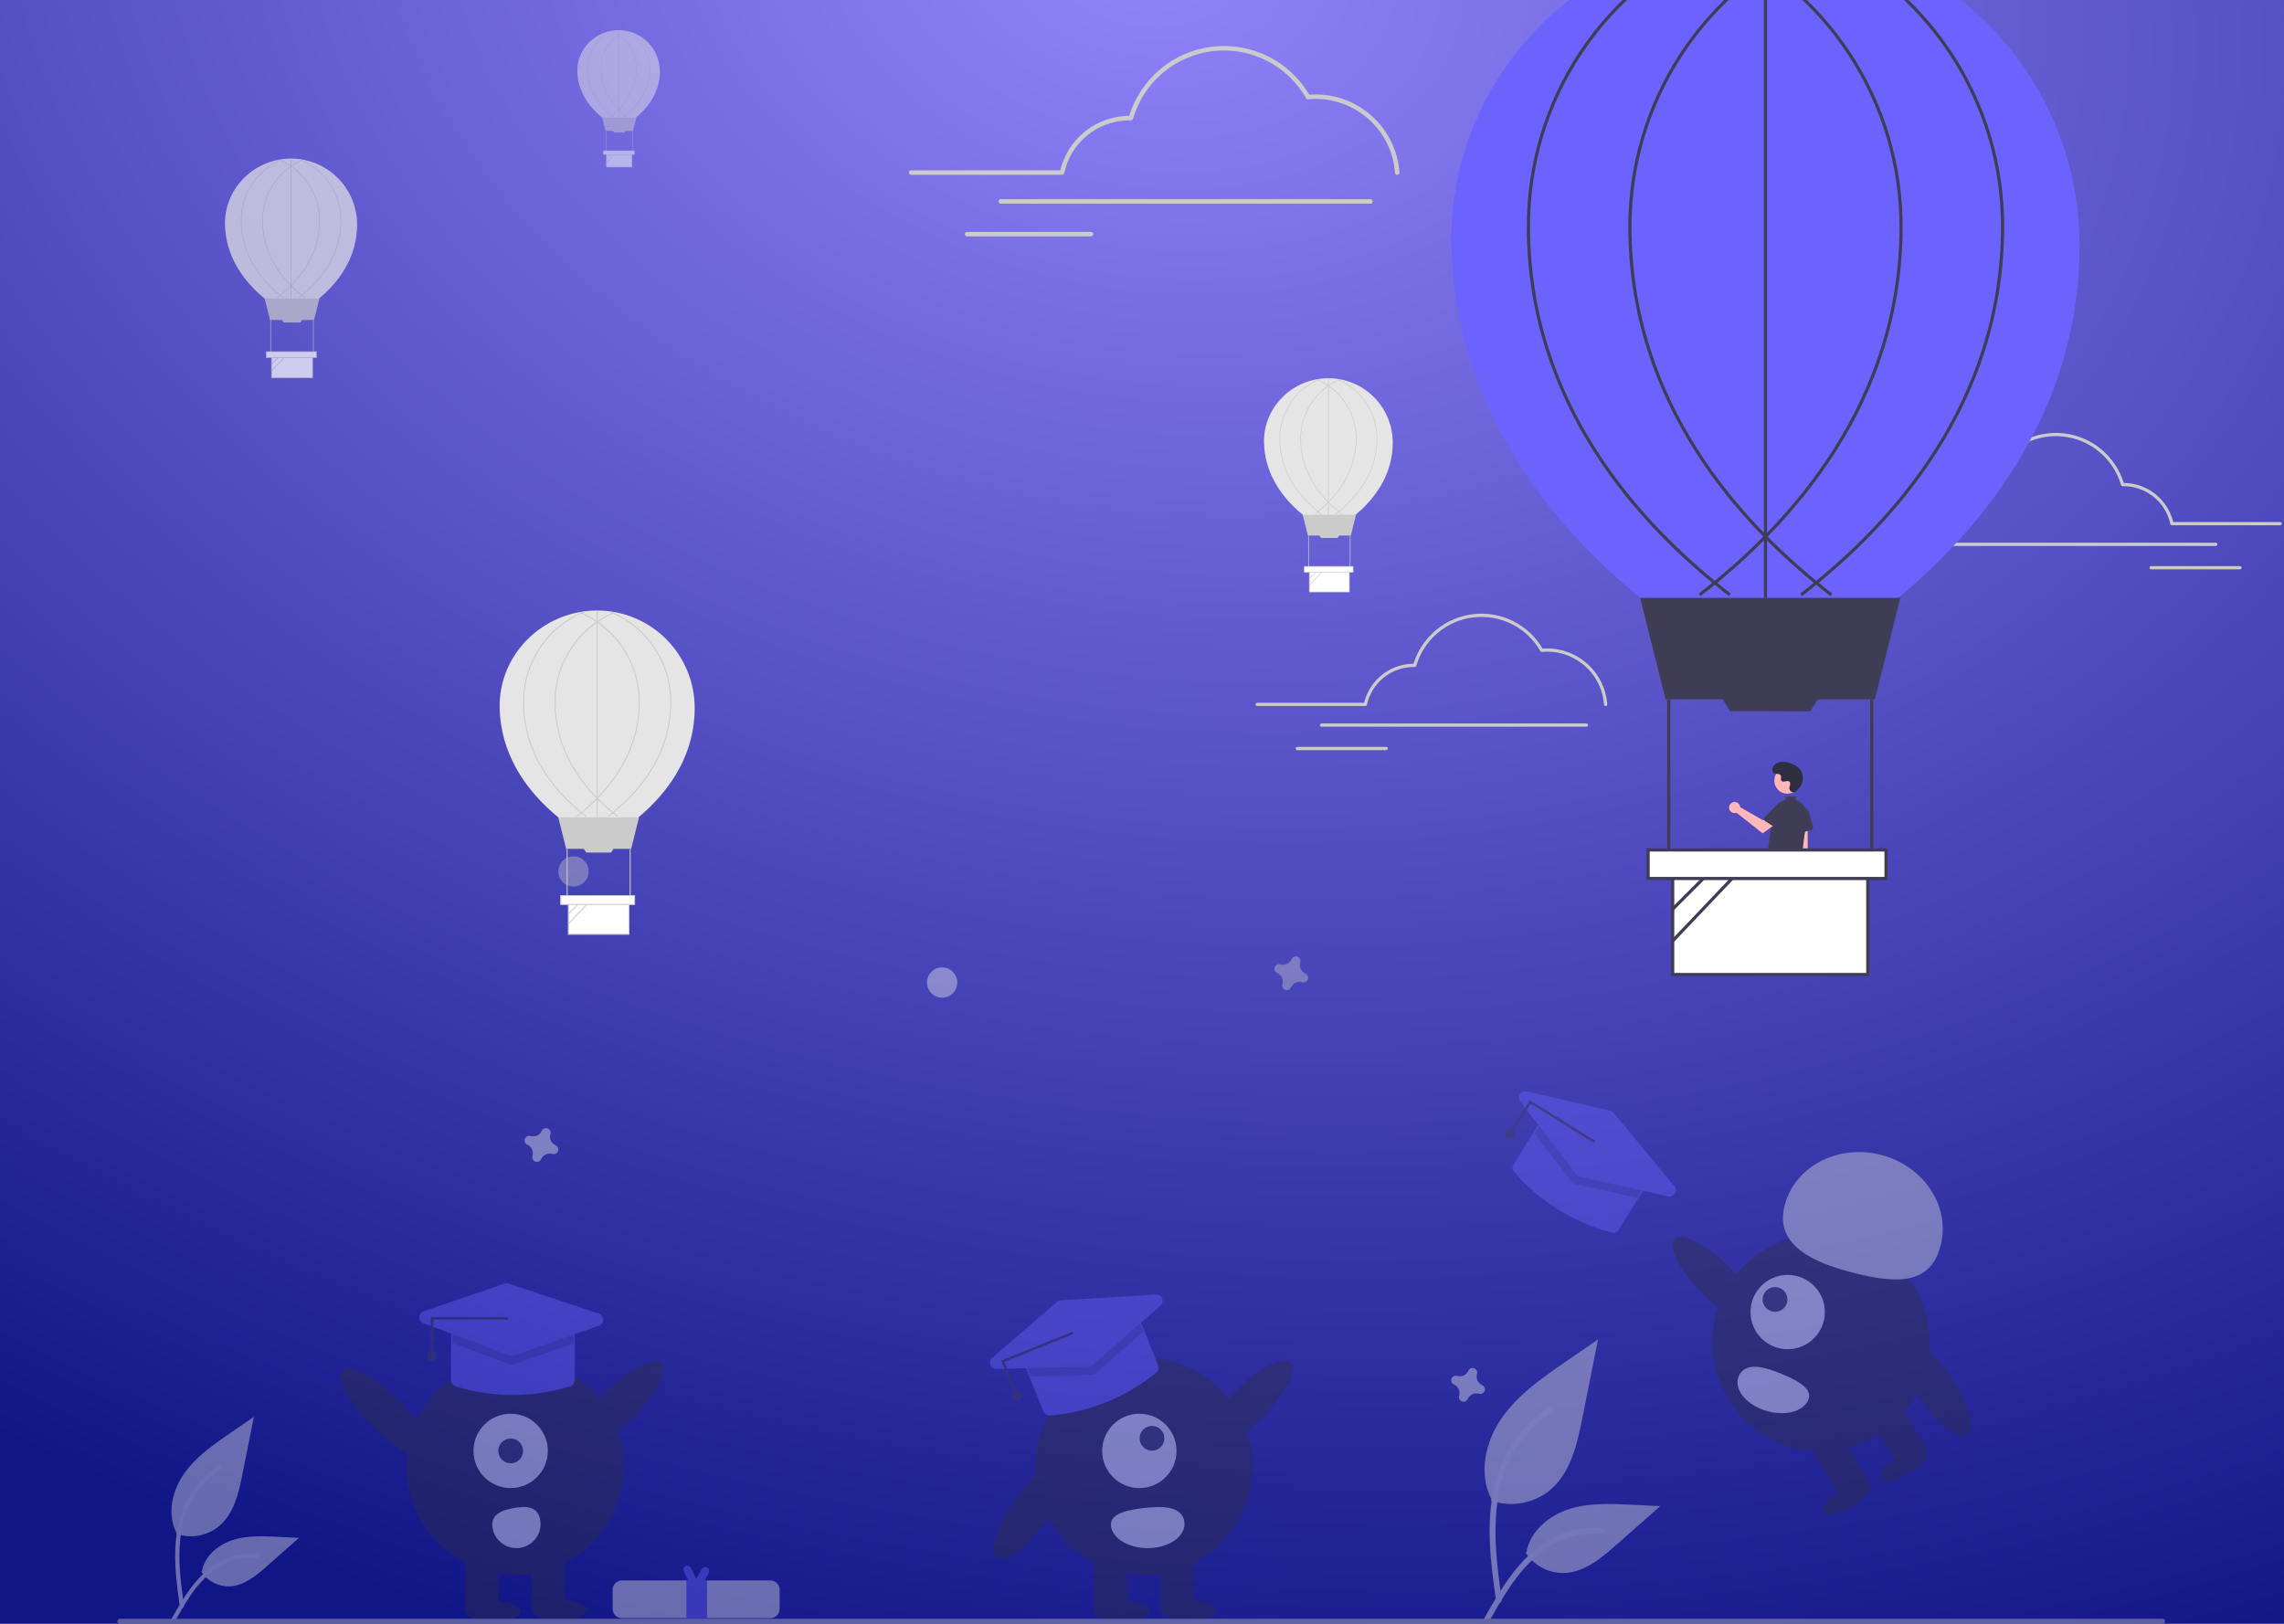 <svg width="1440" height="1024" viewBox="0 0 1440 1024" fill="none" xmlns="http://www.w3.org/2000/svg">
<rect width="1440" height="1024" fill="url(#paint0_radial)"/>
<g opacity="0.4">
<path d="M111.045 967.23C115.581 968.825 120.45 969.224 125.184 968.39C129.918 967.556 134.358 965.517 138.075 962.468C147.543 954.52 150.512 941.431 152.926 929.307L160.07 893.447L145.114 903.747C134.358 911.154 123.36 918.799 115.914 929.527C108.467 940.255 105.218 954.901 111.2 966.51" fill="#E6E6E6"/>
<path d="M113.355 1013.14C111.472 999.426 109.536 985.532 110.859 971.669C112.032 959.356 115.788 947.333 123.434 937.47C127.493 932.246 132.432 927.77 138.028 924.243C139.487 923.322 140.83 925.635 139.378 926.552C129.694 932.673 122.203 941.711 117.987 952.364C113.33 964.21 112.582 977.124 113.384 989.708C113.869 997.319 114.899 1004.88 115.934 1012.43C116.016 1012.77 115.965 1013.13 115.791 1013.44C115.618 1013.74 115.335 1013.97 115 1014.07C114.658 1014.17 114.294 1014.12 113.986 1013.95C113.678 1013.77 113.452 1013.48 113.356 1013.14L113.355 1013.14Z" fill="#F2F2F2"/>
<path d="M126.904 991.133C128.849 994.09 131.522 996.497 134.667 998.121C137.812 999.744 141.321 1000.53 144.858 1000.4C153.949 999.972 161.525 993.629 168.344 987.605L188.519 969.79L175.167 969.151C165.565 968.691 155.716 968.259 146.57 971.224C137.425 974.189 128.991 981.313 127.319 990.781" fill="#E6E6E6"/>
<path d="M108.034 1021.03C117.096 1004.99 127.607 987.165 146.39 981.468C151.612 979.89 157.088 979.324 162.523 979.802C164.236 979.95 163.808 982.59 162.098 982.443C152.989 981.687 143.897 984.093 136.353 989.256C129.261 994.402 123.249 1000.89 118.657 1008.35C115.726 1012.82 113.102 1017.47 110.477 1022.12C109.638 1023.6 107.185 1022.53 108.034 1021.03Z" fill="#F2F2F2"/>
<path d="M940.016 946.267C946.261 948.462 952.966 949.012 959.485 947.864C966.005 946.715 972.118 943.907 977.238 939.709C990.275 928.764 994.363 910.739 997.688 894.045L1007.53 844.663L986.93 858.846C972.118 869.046 956.974 879.573 946.719 894.347C936.465 909.12 931.991 929.289 940.228 945.275" fill="#E6E6E6"/>
<path d="M943.196 1009.49C940.603 990.602 937.936 971.469 939.759 952.379C941.374 935.424 946.546 918.867 957.076 905.285C962.665 898.091 969.466 891.927 977.172 887.071C979.182 885.803 981.031 888.987 979.031 890.25C965.695 898.679 955.381 911.125 949.574 925.795C943.161 942.108 942.131 959.891 943.236 977.221C943.904 987.7 945.323 998.111 946.748 1008.51C946.86 1008.98 946.79 1009.48 946.551 1009.9C946.312 1010.32 945.923 1010.63 945.461 1010.77C944.991 1010.9 944.489 1010.84 944.065 1010.6C943.641 1010.36 943.329 1009.96 943.197 1009.49L943.196 1009.49Z" fill="#F2F2F2"/>
<path d="M961.854 979.182C964.532 983.254 968.213 986.568 972.544 988.804C976.874 991.04 981.707 992.123 986.578 991.949C999.097 991.354 1009.53 982.619 1018.92 974.324L1046.7 949.791L1028.32 948.911C1015.09 948.278 1001.53 947.684 988.935 951.766C976.342 955.849 964.727 965.66 962.425 978.697" fill="#E6E6E6"/>
<path d="M935.868 1020.35C948.348 998.263 962.822 973.718 988.687 965.873C995.879 963.699 1003.42 962.921 1010.9 963.579C1013.26 963.783 1012.67 967.419 1010.32 967.216C997.774 966.174 985.253 969.487 974.865 976.597C964.868 983.402 957.084 992.864 950.497 1002.9C946.462 1009.04 942.847 1015.45 939.232 1021.85C938.077 1023.89 934.7 1022.42 935.868 1020.35Z" fill="#F2F2F2"/>
<path d="M823.049 613.963C821.733 613.39 820.674 612.353 820.073 611.049C819.472 609.745 819.371 608.266 819.79 606.893C819.858 606.682 819.9 606.464 819.917 606.244C819.955 605.615 819.79 604.99 819.446 604.462C819.101 603.934 818.596 603.532 818.005 603.313C817.413 603.095 816.767 603.073 816.163 603.251C815.558 603.429 815.027 603.796 814.647 604.3C814.517 604.478 814.408 604.672 814.323 604.876C813.75 606.192 812.713 607.251 811.409 607.853C810.105 608.454 808.626 608.554 807.253 608.135C807.043 608.068 806.825 608.025 806.604 608.008C805.975 607.97 805.351 608.135 804.823 608.48C804.295 608.824 803.893 609.33 803.674 609.921C803.456 610.513 803.434 611.158 803.612 611.763C803.79 612.368 804.157 612.899 804.661 613.279C804.839 613.409 805.032 613.518 805.236 613.603C806.553 614.177 807.612 615.214 808.213 616.518C808.814 617.822 808.915 619.301 808.496 620.674C808.428 620.885 808.385 621.102 808.369 621.323C808.33 621.952 808.496 622.577 808.84 623.105C809.185 623.632 809.69 624.035 810.281 624.253C810.872 624.472 811.518 624.493 812.123 624.316C812.728 624.138 813.259 623.77 813.638 623.267C813.769 623.089 813.878 622.895 813.963 622.691C814.536 621.375 815.573 620.315 816.877 619.714C818.18 619.113 819.659 619.012 821.032 619.431C821.243 619.499 821.461 619.542 821.681 619.558C822.31 619.597 822.935 619.431 823.463 619.087C823.99 618.742 824.393 618.237 824.611 617.646C824.829 617.054 824.851 616.408 824.674 615.804C824.496 615.199 824.128 614.667 823.625 614.288C823.447 614.157 823.253 614.049 823.049 613.963Z" fill="#CBCBCB"/>
<path d="M934.48 873.476C933.163 872.903 932.104 871.866 931.503 870.562C930.902 869.258 930.801 867.779 931.22 866.406C931.288 866.195 931.331 865.978 931.347 865.757C931.386 865.128 931.22 864.503 930.876 863.975C930.531 863.448 930.026 863.045 929.435 862.827C928.844 862.608 928.198 862.587 927.593 862.764C926.988 862.942 926.457 863.31 926.078 863.813C925.947 863.991 925.838 864.185 925.753 864.389C925.18 865.705 924.143 866.765 922.839 867.366C921.536 867.967 920.057 868.067 918.684 867.649C918.473 867.581 918.255 867.538 918.035 867.521C917.406 867.483 916.781 867.649 916.253 867.993C915.726 868.338 915.323 868.843 915.105 869.434C914.887 870.026 914.865 870.672 915.042 871.276C915.22 871.881 915.588 872.413 916.091 872.792C916.269 872.923 916.463 873.031 916.667 873.117C917.983 873.69 919.042 874.727 919.643 876.031C920.244 877.335 920.345 878.814 919.926 880.187C919.858 880.398 919.816 880.616 919.799 880.836C919.761 881.465 919.926 882.09 920.27 882.618C920.615 883.146 921.12 883.548 921.712 883.767C922.303 883.985 922.949 884.007 923.553 883.829C924.158 883.651 924.689 883.284 925.069 882.78C925.199 882.602 925.308 882.408 925.393 882.204C925.966 880.888 927.004 879.829 928.307 879.227C929.611 878.626 931.09 878.526 932.463 878.944C932.673 879.012 932.891 879.055 933.112 879.072C933.741 879.11 934.365 878.945 934.893 878.6C935.421 878.256 935.823 877.75 936.042 877.159C936.26 876.567 936.282 875.922 936.104 875.317C935.926 874.712 935.559 874.18 935.055 873.801C934.877 873.671 934.684 873.562 934.48 873.476Z" fill="#F1F1F1"/>
<path d="M350.266 722.226C348.95 721.653 347.891 720.616 347.29 719.312C346.689 718.008 346.588 716.529 347.007 715.156C347.075 714.945 347.117 714.728 347.134 714.507C347.172 713.878 347.007 713.253 346.663 712.725C346.318 712.198 345.813 711.795 345.222 711.577C344.63 711.358 343.984 711.337 343.38 711.514C342.775 711.692 342.244 712.06 341.864 712.563C341.734 712.741 341.625 712.935 341.54 713.139C340.967 714.455 339.93 715.515 338.626 716.116C337.322 716.717 335.843 716.817 334.47 716.399C334.26 716.331 334.042 716.288 333.822 716.271C333.192 716.233 332.568 716.399 332.04 716.743C331.512 717.088 331.11 717.593 330.891 718.184C330.673 718.776 330.652 719.422 330.829 720.026C331.007 720.631 331.374 721.163 331.878 721.542C332.056 721.673 332.249 721.781 332.454 721.867C333.77 722.44 334.829 723.477 335.43 724.781C336.031 726.085 336.132 727.564 335.713 728.937C335.645 729.148 335.602 729.366 335.586 729.586C335.547 730.215 335.713 730.84 336.057 731.368C336.402 731.896 336.907 732.298 337.498 732.517C338.089 732.735 338.735 732.757 339.34 732.579C339.945 732.401 340.476 732.034 340.855 731.53C340.986 731.352 341.095 731.158 341.18 730.954C341.753 729.638 342.79 728.579 344.094 727.977C345.397 727.376 346.876 727.276 348.249 727.694C348.46 727.762 348.678 727.805 348.898 727.822C349.527 727.86 350.152 727.695 350.68 727.35C351.207 727.006 351.61 726.5 351.828 725.909C352.046 725.317 352.068 724.672 351.891 724.067C351.713 723.462 351.345 722.93 350.842 722.551C350.664 722.421 350.47 722.312 350.266 722.226Z" fill="#F1F1F1"/>
<path d="M593.988 629.158C599.263 629.158 603.539 624.881 603.539 619.605C603.539 614.329 599.263 610.053 593.988 610.053C588.713 610.053 584.436 614.329 584.436 619.605C584.436 624.881 588.713 629.158 593.988 629.158Z" fill="#F1F1F1"/>
<path d="M1103.38 603.684C1108.66 603.684 1112.93 599.407 1112.93 594.132C1112.93 588.856 1108.66 584.579 1103.38 584.579C1098.11 584.579 1093.83 588.856 1093.83 594.132C1093.83 599.407 1098.11 603.684 1103.38 603.684Z" fill="#6C63FF"/>
<path d="M361.576 559.105C366.851 559.105 371.127 554.828 371.127 549.553C371.127 544.277 366.851 540 361.576 540C356.301 540 352.025 544.277 352.025 549.553C352.025 554.828 356.301 559.105 361.576 559.105Z" fill="#CBCBCB"/>
<path d="M324.846 993.258C362.709 993.258 393.403 962.559 393.403 924.69C393.403 886.821 362.709 856.122 324.846 856.122C286.982 856.122 256.288 886.821 256.288 924.69C256.288 962.559 286.982 993.258 324.846 993.258Z" fill="#2F2E41"/>
<path d="M314.432 978.503H293.604V1015.82H314.432V978.503Z" fill="#2F2E41"/>
<path d="M356.087 978.503H335.259V1015.82H356.087V978.503Z" fill="#2F2E41"/>
<path d="M310.96 1022.77C320.546 1022.77 328.317 1019.85 328.317 1016.26C328.317 1012.66 320.546 1009.75 310.96 1009.75C301.375 1009.75 293.604 1012.66 293.604 1016.26C293.604 1019.85 301.375 1022.77 310.96 1022.77Z" fill="#2F2E41"/>
<path d="M352.616 1021.9C362.201 1021.9 369.972 1018.99 369.972 1015.39C369.972 1011.8 362.201 1008.88 352.616 1008.88C343.03 1008.88 335.259 1011.8 335.259 1015.39C335.259 1018.99 343.03 1021.9 352.616 1021.9Z" fill="#2F2E41"/>
<path d="M398.723 894.727C413.57 879.866 421.825 864.04 417.16 859.378C412.496 854.717 396.678 862.985 381.831 877.846C366.984 892.707 358.729 908.533 363.394 913.195C368.058 917.856 383.876 909.588 398.723 894.727Z" fill="#2F2E41"/>
<path d="M269.586 917.971C274.251 913.309 265.996 897.483 251.149 882.622C236.302 867.761 220.484 859.493 215.819 864.155C211.155 868.816 219.41 884.643 234.257 899.504C249.104 914.365 264.922 922.633 269.586 917.971Z" fill="#2F2E41"/>
<path d="M321.961 938.407C334.902 938.407 345.392 927.915 345.392 914.973C345.392 902.03 334.902 891.538 321.961 891.538C309.02 891.538 298.53 902.03 298.53 914.973C298.53 927.915 309.02 938.407 321.961 938.407Z" fill="white"/>
<path d="M321.961 922.785C326.275 922.785 329.771 919.287 329.771 914.973C329.771 910.659 326.275 907.161 321.961 907.161C317.648 907.161 314.151 910.659 314.151 914.973C314.151 919.287 317.648 922.785 321.961 922.785Z" fill="#3F3D56"/>
<path d="M340.561 958.314C341.285 962.291 340.4 966.392 338.1 969.716C335.8 973.04 332.275 975.314 328.299 976.038C324.323 976.761 320.222 975.876 316.899 973.576C313.575 971.276 311.302 967.75 310.578 963.773L310.573 963.744C309.073 955.461 315.476 952.53 323.757 951.031C332.038 949.532 339.062 950.032 340.561 958.314Z" fill="white"/>
<path d="M392.07 996.653C390.527 996.655 389.048 997.269 387.956 998.36C386.865 999.451 386.251 1000.93 386.25 1002.47V1014.63C386.251 1016.18 386.865 1017.66 387.956 1018.75C389.048 1019.84 390.527 1020.45 392.07 1020.46H485.719C487.262 1020.45 488.742 1019.84 489.833 1018.75C490.924 1017.66 491.538 1016.18 491.539 1014.63V1002.47C491.538 1000.93 490.924 999.451 489.833 998.36C488.742 997.269 487.262 996.655 485.719 996.653H392.07Z" fill="#E5E5E5"/>
<path d="M445.926 988.555C445.346 988.221 444.657 988.13 444.011 988.303C443.364 988.476 442.813 988.9 442.478 989.479L438.998 995.508L435.587 988.767C435.285 988.17 434.758 987.717 434.122 987.508C433.486 987.299 432.793 987.352 432.196 987.654C431.599 987.956 431.146 988.484 430.937 989.12C430.728 989.756 430.781 990.449 431.083 991.046L433.737 996.293H432.765V1020.82H445.746V996.293H444.374L446.85 992.004C447.184 991.424 447.275 990.735 447.102 990.088C446.929 989.441 446.506 988.89 445.926 988.555Z" fill="#6C63FF"/>
<path d="M323.08 879.715C310.899 879.703 298.789 877.853 287.16 874.227C286.352 873.966 285.647 873.457 285.146 872.771C284.645 872.086 284.374 871.259 284.371 870.41V842.5C284.372 841.445 284.791 840.433 285.538 839.687C286.284 838.941 287.295 838.521 288.35 838.52H358.392C359.447 838.521 360.459 838.941 361.205 839.687C361.951 840.433 362.371 841.445 362.372 842.5V870.394C362.372 871.25 362.097 872.084 361.587 872.772C361.077 873.46 360.36 873.965 359.54 874.214C347.722 877.825 335.437 879.679 323.08 879.715Z" fill="#6C63FF"/>
<path opacity="0.2" d="M361.576 842.5V847.165L323.674 860.459C322.965 860.703 322.194 860.692 321.493 860.427L285.167 846.783V842.5C285.169 841.656 285.505 840.848 286.102 840.251C286.698 839.655 287.507 839.318 288.35 839.316H358.392C359.236 839.318 360.044 839.655 360.641 840.251C361.237 840.848 361.573 841.656 361.576 842.5Z" fill="black"/>
<path d="M322.613 855.064C322.135 855.065 321.662 854.979 321.214 854.812L266.93 834.425C266.163 834.137 265.503 833.619 265.041 832.941C264.579 832.263 264.338 831.46 264.35 830.64C264.362 829.82 264.627 829.024 265.109 828.36C265.59 827.697 266.265 827.198 267.041 826.933L318.116 809.457C318.942 809.177 319.835 809.173 320.663 809.446L377.667 828.451C378.455 828.713 379.141 829.216 379.628 829.887C380.116 830.559 380.382 831.366 380.389 832.196C380.395 833.026 380.142 833.838 379.664 834.517C379.187 835.196 378.509 835.709 377.725 835.983L323.929 854.841C323.506 854.989 323.061 855.065 322.613 855.064Z" fill="#6C63FF"/>
<path d="M273.228 853.645H271.636V830.559H320.188V832.151H273.228V853.645Z" fill="#3F3D56"/>
<path d="M272.432 858.421C274.19 858.421 275.615 856.995 275.615 855.237C275.615 853.478 274.19 852.053 272.432 852.053C270.673 852.053 269.248 853.478 269.248 855.237C269.248 856.995 270.673 858.421 272.432 858.421Z" fill="#3F3D56"/>
<path d="M721.219 993.258C759.082 993.258 789.776 962.559 789.776 924.69C789.776 886.821 759.082 856.122 721.219 856.122C683.356 856.122 652.662 886.821 652.662 924.69C652.662 962.559 683.356 993.258 721.219 993.258Z" fill="#2F2E41"/>
<path d="M710.805 978.503H689.978V1015.82H710.805V978.503Z" fill="#2F2E41"/>
<path d="M752.46 978.503H731.633V1015.82H752.46V978.503Z" fill="#2F2E41"/>
<path d="M707.334 1022.77C716.92 1022.77 724.69 1019.85 724.69 1016.26C724.69 1012.66 716.92 1009.75 707.334 1009.75C697.748 1009.75 689.978 1012.66 689.978 1016.26C689.978 1019.85 697.748 1022.77 707.334 1022.77Z" fill="#2F2E41"/>
<path d="M748.989 1021.9C758.575 1021.9 766.345 1018.99 766.345 1015.39C766.345 1011.8 758.575 1008.88 748.989 1008.88C739.404 1008.88 731.633 1011.8 731.633 1015.39C731.633 1018.99 739.404 1021.9 748.989 1021.9Z" fill="#2F2E41"/>
<path d="M795.096 894.727C809.944 879.866 818.198 864.04 813.534 859.378C808.869 854.716 793.052 862.985 778.204 877.846C763.357 892.707 755.103 908.533 759.767 913.195C764.432 917.856 780.249 909.588 795.096 894.727Z" fill="#2F2E41"/>
<path d="M660.027 958.374C672.007 941.117 677.328 924.079 671.912 920.317C666.495 916.556 652.392 927.495 640.412 944.752C628.432 962.008 623.111 979.047 628.527 982.808C633.943 986.57 648.046 975.63 660.027 958.374Z" fill="#2F2E41"/>
<path d="M718.335 938.407C731.275 938.407 741.766 927.915 741.766 914.973C741.766 902.03 731.275 891.538 718.335 891.538C705.394 891.538 694.904 902.03 694.904 914.973C694.904 927.915 705.394 938.407 718.335 938.407Z" fill="white"/>
<path d="M726.294 914.824C730.608 914.824 734.104 911.327 734.104 907.012C734.104 902.698 730.608 899.201 726.294 899.201C721.98 899.201 718.484 902.698 718.484 907.012C718.484 911.327 721.98 914.824 726.294 914.824Z" fill="#3F3D56"/>
<path d="M746.427 958.314C748.725 966.595 740.353 974.53 727.726 976.038C715.1 977.545 703 972.054 700.702 963.773L700.694 963.744C698.407 955.461 708.172 952.53 720.8 951.031C733.429 949.532 744.141 950.032 746.427 958.314Z" fill="white"/>
<path d="M697.231 884.335C685.925 888.868 673.999 891.67 661.857 892.645C661.01 892.705 660.166 892.495 659.446 892.046C658.725 891.597 658.165 890.931 657.845 890.145L647.435 864.25C647.042 863.27 647.054 862.175 647.468 861.204C647.882 860.234 648.664 859.467 649.642 859.072L714.628 832.938C715.607 832.545 716.702 832.557 717.673 832.971C718.643 833.385 719.41 834.167 719.805 835.146L730.209 861.026C730.529 861.82 730.585 862.696 730.368 863.525C730.152 864.353 729.675 865.09 729.007 865.626C719.389 873.387 708.683 879.69 697.231 884.335Z" fill="#6C63FF"/>
<path opacity="0.2" d="M719.066 835.443L720.806 839.771L690.599 866.247C690.033 866.738 689.313 867.016 688.564 867.031L649.771 867.926L648.173 863.953C647.861 863.169 647.871 862.293 648.202 861.517C648.533 860.741 649.157 860.127 649.939 859.81L714.925 833.676C715.708 833.364 716.584 833.374 717.36 833.705C718.136 834.036 718.749 834.661 719.066 835.443Z" fill="black"/>
<path d="M687.603 861.638C687.16 861.816 686.688 861.914 686.211 861.925L628.241 863.265C627.422 863.284 626.616 863.049 625.935 862.593C625.254 862.137 624.73 861.481 624.435 860.716C624.141 859.951 624.09 859.113 624.289 858.318C624.488 857.522 624.929 856.808 625.549 856.272L666.419 821.001C667.08 820.433 667.908 820.096 668.777 820.04L728.755 816.404C729.584 816.353 730.408 816.564 731.111 817.005C731.814 817.446 732.362 818.096 732.677 818.863C732.993 819.631 733.06 820.479 732.871 821.287C732.681 822.095 732.243 822.823 731.619 823.371L688.74 860.94C688.403 861.235 688.019 861.471 687.603 861.638Z" fill="#6C63FF"/>
<path d="M641.254 878.747L639.776 879.341L631.166 857.923L676.213 839.806L676.806 841.284L633.235 858.806L641.254 878.747Z" fill="#3F3D56"/>
<path d="M641.109 883.706C642.867 883.706 644.292 882.28 644.292 880.522C644.292 878.763 642.867 877.337 641.109 877.337C639.35 877.337 637.925 878.763 637.925 880.522C637.925 882.28 639.35 883.706 641.109 883.706Z" fill="#3F3D56"/>
<path d="M982.217 762.686C971.883 756.236 962.581 748.264 954.624 739.039C954.076 738.39 953.747 737.585 953.684 736.738C953.621 735.891 953.828 735.046 954.274 734.324L969.023 710.631C969.582 709.736 970.473 709.099 971.5 708.86C972.528 708.621 973.609 708.799 974.505 709.356L1033.96 746.382C1034.86 746.94 1035.5 747.832 1035.73 748.859C1035.97 749.887 1035.8 750.968 1035.24 751.864L1020.5 775.543C1020.05 776.271 1019.37 776.833 1018.58 777.147C1017.78 777.462 1016.9 777.512 1016.08 777.289C1004.13 774.108 992.726 769.188 982.217 762.686Z" fill="#6C63FF"/>
<path opacity="0.2" d="M1034.56 751.443L1032.1 755.403L992.897 746.653C992.166 746.486 991.517 746.068 991.062 745.473L967.435 714.687L969.699 711.052C970.147 710.337 970.859 709.828 971.681 709.637C972.503 709.446 973.367 709.588 974.084 710.032L1033.54 747.057C1034.26 747.505 1034.77 748.218 1034.96 749.04C1035.15 749.862 1035.01 750.726 1034.56 751.443Z" fill="black"/>
<path d="M994.848 741.513C994.442 741.26 994.085 740.937 993.794 740.559L958.485 694.557C957.986 693.906 957.7 693.117 957.666 692.298C957.632 691.479 957.851 690.669 958.295 689.979C958.739 689.29 959.384 688.754 960.144 688.445C960.903 688.137 961.74 688.07 962.539 688.255L1015.13 700.419C1015.98 700.618 1016.74 701.087 1017.3 701.756L1055.65 748.023C1056.18 748.663 1056.49 749.451 1056.55 750.279C1056.61 751.107 1056.41 751.933 1055.98 752.641C1055.55 753.349 1054.9 753.904 1054.14 754.228C1053.37 754.552 1052.53 754.629 1051.72 754.448L996.083 742.019C995.645 741.921 995.228 741.75 994.848 741.513Z" fill="#6C63FF"/>
<path d="M953.674 714.202L952.323 713.36L964.523 693.762L1005.74 719.429L1004.9 720.779L965.032 695.955L953.674 714.202Z" fill="#3F3D56"/>
<path d="M952.157 718.316C953.915 718.316 955.341 716.891 955.341 715.132C955.341 713.373 953.915 711.948 952.157 711.948C950.399 711.948 948.973 713.373 948.973 715.132C948.973 716.891 950.399 718.316 952.157 718.316Z" fill="#3F3D56"/>
<path d="M1148.07 915.244C1185.94 915.244 1216.63 884.546 1216.63 846.677C1216.63 808.808 1185.94 778.109 1148.07 778.109C1110.21 778.109 1079.52 808.808 1079.52 846.677C1079.52 884.546 1110.21 915.244 1148.07 915.244Z" fill="#2F2E41"/>
<path d="M1195.6 882.23L1177.83 893.093L1197.29 924.938L1215.06 914.075L1195.6 882.23Z" fill="#2F2E41"/>
<path d="M1160.06 903.955L1142.29 914.818L1161.75 946.663L1179.52 935.801L1160.06 903.955Z" fill="#2F2E41"/>
<path d="M1203.87 929.052C1212.05 924.053 1217.16 917.513 1215.29 914.446C1213.41 911.378 1205.26 912.944 1197.08 917.943C1188.9 922.943 1183.79 929.482 1185.67 932.55C1187.54 935.618 1195.69 934.052 1203.87 929.052Z" fill="#2F2E41"/>
<path d="M1167.88 950.037C1176.05 945.038 1181.17 938.498 1179.29 935.43C1177.42 932.363 1169.27 933.929 1161.09 938.928C1152.91 943.928 1147.8 950.467 1149.67 953.535C1151.55 956.602 1159.7 955.036 1167.88 950.037Z" fill="#2F2E41"/>
<path d="M1109.53 835.182C1114.19 830.52 1105.94 814.694 1091.09 799.833C1076.24 784.972 1060.42 776.704 1055.76 781.365C1051.09 786.027 1059.35 801.853 1074.2 816.714C1089.04 831.575 1104.86 839.843 1109.53 835.182Z" fill="#2F2E41"/>
<path d="M1240.77 904.795C1246.18 901.034 1240.86 883.995 1228.88 866.739C1216.9 849.482 1202.8 838.543 1197.38 842.304C1191.96 846.066 1197.29 863.104 1209.27 880.361C1221.25 897.617 1235.35 908.557 1240.77 904.795Z" fill="#2F2E41"/>
<path d="M1127.08 850.842C1140.02 850.842 1150.51 840.35 1150.51 827.407C1150.51 814.465 1140.02 803.973 1127.08 803.973C1114.14 803.973 1103.65 814.465 1103.65 827.407C1103.65 840.35 1114.14 850.842 1127.08 850.842Z" fill="white"/>
<path d="M1119.12 827.258C1123.43 827.258 1126.93 823.761 1126.93 819.447C1126.93 815.132 1123.43 811.635 1119.12 811.635C1114.81 811.635 1111.31 815.132 1111.31 819.447C1111.31 823.761 1114.81 827.258 1119.12 827.258Z" fill="#3F3D56"/>
<path d="M1096.91 866.498C1092.46 873.779 1098.38 883.629 1110.13 888.498C1121.88 893.368 1135 891.413 1139.44 884.132L1139.46 884.107C1143.89 876.821 1135.28 871.37 1123.53 866.508C1111.78 861.646 1101.34 859.213 1096.91 866.498Z" fill="white"/>
<path d="M1125.07 760.582C1131.19 735.925 1158.21 721.415 1185.42 728.172C1212.64 734.93 1229.73 760.397 1223.61 785.054C1217.49 809.711 1197.18 809.791 1169.97 803.033C1142.76 796.275 1118.95 785.239 1125.07 760.582Z" fill="#E6E6E6"/>
<path d="M1363.41 1024H75.592C75.17 1024 74.765 1023.83 74.466 1023.53C74.168 1023.24 74 1022.83 74 1022.41C74 1021.99 74.168 1021.58 74.466 1021.28C74.765 1020.98 75.17 1020.82 75.592 1020.82H1363.41C1363.83 1020.82 1364.24 1020.98 1364.53 1021.28C1364.83 1021.58 1365 1021.99 1365 1022.41C1365 1022.83 1364.83 1023.24 1364.53 1023.53C1364.24 1023.83 1363.83 1024 1363.41 1024Z" fill="#CBCBCB"/>
</g>
<g clip-path="url(#clip0)" filter="url(#filter0_d)">
<path d="M880.917 100.234C880.558 100.234 880.212 100.098 879.949 99.852C879.687 99.607 879.527 99.272 879.502 98.913C878.573 86.292 872.912 74.486 863.652 65.86C854.392 57.233 842.216 52.421 829.561 52.387C828.046 52.387 826.455 52.464 824.832 52.616C824.56 52.641 824.287 52.588 824.045 52.463C823.803 52.337 823.602 52.144 823.466 51.908C817.653 41.732 808.972 33.494 798.506 28.221C788.04 22.949 776.253 20.875 764.616 22.259C752.979 23.643 742.007 28.424 733.07 36.004C724.133 43.584 717.626 53.629 714.362 64.884C714.275 65.186 714.091 65.45 713.839 65.635C713.586 65.821 713.278 65.917 712.965 65.909L712.587 65.897C712.39 65.891 712.194 65.884 711.996 65.884C702.397 65.914 693.096 69.225 685.638 75.268C678.18 81.311 673.012 89.723 670.992 99.107C670.924 99.426 670.75 99.712 670.496 99.917C670.243 100.123 669.927 100.235 669.601 100.235H574.421C574.045 100.234 573.684 100.083 573.419 99.817C573.153 99.551 573.004 99.19 573.004 98.814C573.004 98.438 573.153 98.077 573.419 97.811C573.684 97.544 574.045 97.394 574.421 97.393H668.464C670.832 87.632 676.401 78.945 684.282 72.719C692.163 66.493 701.903 63.086 711.947 63.042C715.523 51.477 722.38 41.198 731.686 33.455C740.993 25.712 752.348 20.839 764.371 19.427C776.395 18.015 788.569 20.125 799.417 25.5C810.264 30.876 819.316 39.286 825.474 49.709C826.872 49.6 828.243 49.546 829.561 49.546C842.935 49.582 855.802 54.667 865.588 63.784C875.373 72.9 881.355 85.376 882.336 98.714C882.349 98.9 882.325 99.087 882.266 99.264C882.207 99.441 882.114 99.605 881.991 99.746C881.869 99.886 881.72 100.002 881.553 100.085C881.386 100.168 881.204 100.218 881.018 100.231C880.984 100.233 880.951 100.234 880.917 100.234Z" fill="#CBCBCB"/>
<path d="M864.013 118.451H631.015C630.638 118.451 630.277 118.301 630.01 118.035C629.744 117.768 629.594 117.407 629.594 117.03C629.594 116.653 629.744 116.292 630.01 116.025C630.277 115.759 630.638 115.609 631.015 115.609H864.013C864.39 115.609 864.752 115.759 865.018 116.025C865.284 116.292 865.434 116.653 865.434 117.03C865.434 117.407 865.284 117.768 865.018 118.035C864.752 118.301 864.39 118.451 864.013 118.451Z" fill="#CBCBCB"/>
<path d="M687.844 139.051H609.704C609.517 139.052 609.332 139.015 609.159 138.944C608.986 138.873 608.829 138.768 608.697 138.636C608.564 138.504 608.459 138.348 608.388 138.175C608.316 138.002 608.279 137.817 608.279 137.63C608.279 137.444 608.316 137.259 608.388 137.086C608.459 136.913 608.564 136.756 608.697 136.625C608.829 136.493 608.986 136.388 609.159 136.317C609.332 136.246 609.517 136.209 609.704 136.21H687.844C688.22 136.211 688.58 136.361 688.846 136.627C689.111 136.894 689.261 137.254 689.261 137.63C689.261 138.007 689.111 138.367 688.846 138.634C688.58 138.9 688.22 139.05 687.844 139.051Z" fill="#CBCBCB"/>
<path d="M878.091 269.106C878.091 307.229 838.122 325.471 838.122 325.471C838.122 325.471 797.744 307.229 796.924 269.106C796.442 246.697 815.094 228.522 837.507 228.522C848.271 228.522 858.593 232.798 866.204 240.409C873.815 248.02 878.091 258.342 878.091 269.106Z" fill="#E5E5E5"/>
<path d="M851.65 327.726H824.594L821.315 314.608H854.93L851.65 327.726Z" fill="#CBCBCB"/>
<path d="M850.728 350.16H825.517V363.298H850.728V350.16Z" fill="white"/>
<path d="M850.933 363.503H825.312V349.955H850.933V363.503ZM825.722 363.093H850.523V350.365H825.722V363.093Z" fill="#CBCBCB"/>
<path d="M843.29 329.273H832.954L831.768 327.409H844.476L843.29 329.273Z" fill="#CBCBCB"/>
<path d="M825.209 327.726H824.799V347.813H825.209V327.726Z" fill="#CBCBCB"/>
<path d="M851.445 327.726H851.035V347.813H851.445V327.726Z" fill="#CBCBCB"/>
<path d="M842.231 314.386L841.981 314.061C853.824 304.929 867.941 289.283 867.941 266.611C867.95 258.67 865.615 250.903 861.228 244.284C856.84 237.666 850.597 232.49 843.279 229.405L843.439 229.028C850.831 232.143 857.138 237.372 861.569 244.058C866.001 250.744 868.36 258.59 868.351 266.611C868.351 289.45 854.147 305.197 842.231 314.386Z" fill="#CBCBCB"/>
<path d="M829.113 314.386L828.863 314.062C840.706 304.929 854.823 289.283 854.823 266.611C854.826 258.723 852.519 251.008 848.186 244.417C843.853 237.827 837.684 232.649 830.442 229.525L830.605 229.149C837.92 232.305 844.152 237.534 848.528 244.192C852.905 250.85 855.236 258.643 855.233 266.611C855.233 289.45 841.029 305.197 829.113 314.386Z" fill="#CBCBCB"/>
<path d="M845.901 314.386C833.986 305.197 819.782 289.45 819.782 266.611C819.779 258.643 822.11 250.849 826.486 244.192C830.863 237.534 837.095 232.305 844.41 229.149L844.573 229.525C837.331 232.649 831.162 237.826 826.829 244.417C822.496 251.008 820.189 258.723 820.192 266.611C820.192 289.283 834.309 304.929 846.152 314.061L845.901 314.386Z" fill="#CBCBCB"/>
<path d="M832.783 314.386C820.868 305.197 806.664 289.45 806.664 266.611C806.651 258.558 809.026 250.682 813.49 243.979C817.955 237.277 824.306 232.049 831.742 228.958L831.9 229.336C824.539 232.397 818.251 237.572 813.832 244.207C809.413 250.842 807.061 258.639 807.074 266.611C807.074 289.284 821.191 304.929 833.034 314.061L832.783 314.386Z" fill="#CBCBCB"/>
<path d="M837.712 228.522H837.302V314.608H837.712V228.522Z" fill="#CBCBCB"/>
<path d="M832.889 347.181L825.372 354.698L825.662 354.988L833.179 347.471L832.889 347.181Z" fill="#CBCBCB"/>
<path d="M836.543 347.056L825.369 358.808L825.666 359.091L836.84 347.339L836.543 347.056Z" fill="#CBCBCB"/>
<path d="M853.085 347.198H822.34V350.887H853.085V347.198Z" fill="white"/>
<path d="M853.29 351.092H822.135V346.993H853.29V351.092ZM822.545 350.682H852.88V347.403H822.545V350.682Z" fill="#CBCBCB"/>
<path d="M1217.86 321.228C1218.12 321.228 1218.37 321.13 1218.56 320.954C1218.74 320.778 1218.86 320.538 1218.88 320.281C1219.54 311.234 1223.6 302.772 1230.24 296.588C1236.87 290.405 1245.6 286.956 1254.67 286.931C1255.76 286.931 1256.9 286.987 1258.06 287.095C1258.26 287.114 1258.45 287.076 1258.63 286.986C1258.8 286.896 1258.94 286.757 1259.04 286.588C1263.21 279.294 1269.43 273.389 1276.93 269.61C1284.43 265.83 1292.88 264.344 1301.22 265.336C1309.57 266.328 1317.43 269.755 1323.84 275.188C1330.24 280.622 1334.91 287.821 1337.25 295.889C1337.31 296.105 1337.44 296.295 1337.62 296.428C1337.8 296.561 1338.02 296.63 1338.25 296.624L1338.52 296.615C1338.66 296.611 1338.8 296.606 1338.94 296.606C1345.82 296.627 1352.49 299.001 1357.84 303.332C1363.18 307.664 1366.89 313.693 1368.33 320.42C1368.38 320.648 1368.51 320.853 1368.69 321C1368.87 321.148 1369.1 321.228 1369.33 321.228H1437.55C1437.69 321.228 1437.82 321.202 1437.95 321.151C1438.07 321.1 1438.18 321.025 1438.28 320.931C1438.37 320.836 1438.45 320.724 1438.5 320.6C1438.55 320.476 1438.58 320.344 1438.58 320.21C1438.58 320.076 1438.55 319.943 1438.5 319.819C1438.45 319.695 1438.37 319.583 1438.28 319.488C1438.18 319.394 1438.07 319.319 1437.95 319.268C1437.82 319.217 1437.69 319.191 1437.55 319.191H1370.15C1368.45 312.195 1364.46 305.968 1358.81 301.505C1353.16 297.042 1346.18 294.601 1338.98 294.569C1336.41 286.279 1331.5 278.911 1324.83 273.361C1318.16 267.811 1310.02 264.318 1301.4 263.306C1292.78 262.294 1284.06 263.806 1276.28 267.659C1268.51 271.513 1262.02 277.541 1257.6 285.012C1256.6 284.934 1255.62 284.895 1254.67 284.895C1245.09 284.921 1235.86 288.566 1228.85 295.1C1221.84 301.635 1217.55 310.578 1216.84 320.138C1216.84 320.272 1216.85 320.406 1216.89 320.532C1216.94 320.659 1217 320.777 1217.09 320.877C1217.18 320.978 1217.29 321.061 1217.41 321.121C1217.53 321.181 1217.66 321.216 1217.79 321.225C1217.81 321.227 1217.84 321.228 1217.86 321.228Z" fill="#CBCBCB"/>
<path d="M1229.98 334.285H1396.99C1397.26 334.285 1397.52 334.178 1397.71 333.987C1397.9 333.796 1398.01 333.537 1398.01 333.267C1398.01 332.997 1397.9 332.738 1397.71 332.547C1397.52 332.356 1397.26 332.248 1396.99 332.248H1229.98C1229.71 332.248 1229.45 332.356 1229.26 332.547C1229.07 332.738 1228.96 332.997 1228.96 333.267C1228.96 333.537 1229.07 333.796 1229.26 333.987C1229.45 334.178 1229.71 334.285 1229.98 334.285Z" fill="#CBCBCB"/>
<path d="M1356.25 349.051H1412.26C1412.53 349.05 1412.79 348.943 1412.98 348.752C1413.17 348.561 1413.28 348.302 1413.28 348.033C1413.28 347.763 1413.17 347.505 1412.98 347.314C1412.79 347.123 1412.53 347.015 1412.26 347.014H1356.25C1356.12 347.014 1355.99 347.041 1355.86 347.092C1355.74 347.143 1355.63 347.218 1355.53 347.313C1355.44 347.407 1355.36 347.52 1355.31 347.643C1355.26 347.767 1355.24 347.899 1355.24 348.033C1355.24 348.167 1355.26 348.299 1355.31 348.423C1355.36 348.546 1355.44 348.658 1355.53 348.753C1355.63 348.847 1355.74 348.922 1355.86 348.974C1355.99 349.025 1356.12 349.051 1356.25 349.051Z" fill="#CBCBCB"/>
<path d="M1095.99 594.768H1092.64L1091.04 581.839H1095.99V594.768Z" fill="#9F616A"/>
<path d="M1096.85 598.018H1086.04V597.881C1086.04 596.766 1086.48 595.696 1087.27 594.907C1088.06 594.119 1089.13 593.675 1090.25 593.674H1096.85V598.018Z" fill="#2F2E41"/>
<path d="M1139.22 588.416L1136.34 590.143L1128.32 579.881L1132.56 577.333L1139.22 588.416Z" fill="#9F616A"/>
<path d="M1132.36 596.328L1132.29 596.211C1131.72 595.254 1131.55 594.109 1131.82 593.027C1132.09 591.944 1132.77 591.013 1133.73 590.438L1139.39 587.038L1141.63 590.761L1132.36 596.328Z" fill="#2F2E41"/>
<path d="M1096.86 592.1L1096.81 592.1C1095.17 592.095 1093.55 592.001 1091.92 591.819C1091.31 591.758 1090.64 591.692 1089.83 591.625L1089.8 591.62C1089.25 591.456 1089.24 586.291 1089.47 568.609C1089.59 559.553 1089.72 549.289 1089.56 542.752L1089.56 542.687L1089.61 542.645C1092.53 540.089 1096.01 538.259 1099.76 537.305C1103.52 536.351 1107.45 536.3 1111.23 537.155L1111.29 537.168L1111.32 537.22C1114.62 542.794 1119.59 550.823 1124.4 558.589C1135.45 576.414 1138.6 581.657 1138.26 582.052L1138.22 582.084C1137.46 582.461 1136.9 582.752 1136.41 582.998C1134.51 583.985 1132.55 584.868 1130.55 585.643L1130.46 585.679L1130.4 585.609C1119.19 573.331 1109.87 559.616 1104.1 546.937C1103.43 551.265 1102.61 556.917 1101.75 562.889C1099.26 580.062 1097.58 591.37 1096.9 592.059L1096.86 592.1Z" fill="#2F2E41"/>
<path d="M1311.09 145C1311.09 331 1116.09 420 1116.09 420C1116.09 420 919.091 331 915.091 145C912.74 35.673 1003.74 -53 1113.09 -53C1222.44 -53 1311.09 35.648 1311.09 145Z" fill="#6C63FF"/>
<path d="M1120.27 593.307H1116.16L1114.21 577.453H1120.27V593.307Z" fill="#FFB7B7"/>
<path d="M1113.23 592.132H1121.15V597.123H1108.24C1108.24 596.468 1108.37 595.819 1108.62 595.213C1108.87 594.608 1109.23 594.058 1109.7 593.594C1110.16 593.131 1110.71 592.763 1111.32 592.512C1111.92 592.261 1112.57 592.132 1113.23 592.132Z" fill="#2F2E41"/>
<path d="M1135.7 593.307H1131.59L1129.63 577.453H1135.7L1135.7 593.307Z" fill="#FFB7B7"/>
<path d="M1128.65 592.132H1136.58V597.123H1123.66C1123.66 595.8 1124.18 594.53 1125.12 593.594C1126.06 592.658 1127.33 592.132 1128.65 592.132Z" fill="#2F2E41"/>
<path d="M1135.19 546.089C1134.75 545.804 1134.38 545.425 1134.1 544.98C1133.81 544.534 1133.63 544.033 1133.57 543.51C1133.5 542.988 1133.55 542.458 1133.71 541.956C1133.88 541.455 1134.14 540.995 1134.5 540.609L1131.8 502.202L1139.59 502.958L1139.81 540.57C1140.41 541.215 1140.77 542.061 1140.79 542.947C1140.82 543.833 1140.52 544.698 1139.95 545.378C1139.38 546.058 1138.58 546.506 1137.71 546.637C1136.83 546.768 1135.94 546.573 1135.19 546.089Z" fill="#FFB7B7"/>
<path d="M1120.08 585.32L1115.55 585.104C1115.17 585.086 1114.81 584.921 1114.54 584.642C1114.27 584.364 1114.12 583.994 1114.12 583.608L1113.8 537.825C1113.8 537.608 1113.85 537.393 1113.94 537.195C1114.02 536.997 1114.16 536.82 1114.32 536.677C1114.48 536.534 1114.68 536.429 1114.88 536.367C1115.09 536.306 1115.31 536.29 1115.53 536.321L1133.63 538.949C1133.99 538.999 1134.31 539.177 1134.55 539.449C1134.79 539.721 1134.92 540.07 1134.92 540.431L1137.25 582.853C1137.25 583.053 1137.21 583.25 1137.14 583.434C1137.06 583.619 1136.95 583.786 1136.81 583.928C1136.67 584.069 1136.5 584.181 1136.32 584.258C1136.14 584.334 1135.94 584.374 1135.74 584.374H1130.86C1130.5 584.375 1130.15 584.247 1129.88 584.013C1129.61 583.779 1129.43 583.455 1129.37 583.099C1129.37 583.099 1125.69 551.279 1125.18 551.297C1124.67 551.307 1121.65 583.992 1121.65 583.992C1121.6 584.358 1121.43 584.695 1121.15 584.94C1120.88 585.185 1120.52 585.321 1120.15 585.322C1120.13 585.322 1120.1 585.321 1120.08 585.32Z" fill="#2F2E41"/>
<path d="M1133.56 515.108C1133.38 514.976 1133.23 514.806 1133.12 514.608C1133.01 514.411 1132.95 514.192 1132.94 513.967L1132.37 503.616C1132.31 502.59 1132.64 501.58 1133.28 500.78C1133.92 499.98 1134.84 499.447 1135.85 499.283C1136.87 499.12 1137.91 499.337 1138.77 499.894C1139.63 500.451 1140.26 501.308 1140.53 502.299L1143.04 511.554C1143.14 511.94 1143.09 512.352 1142.89 512.699C1142.69 513.046 1142.36 513.3 1141.98 513.405L1134.84 515.341C1134.62 515.4 1134.39 515.41 1134.17 515.369C1133.95 515.329 1133.74 515.24 1133.56 515.108Z" fill="#3F3D56"/>
<path d="M1126.89 490.506C1131.44 490.506 1135.13 486.819 1135.13 482.271C1135.13 477.723 1131.44 474.037 1126.89 474.037C1122.35 474.037 1118.66 477.723 1118.66 482.271C1118.66 486.819 1122.35 490.506 1126.89 490.506Z" fill="#FFB7B7"/>
<path d="M1132.72 488.786C1132.38 489.157 1131.93 489.422 1131.44 489.55C1130.95 489.679 1130.44 489.664 1129.95 489.509C1129.47 489.354 1129.05 489.064 1128.72 488.674C1128.4 488.285 1128.19 487.811 1128.13 487.308C1128.12 487.135 1128.12 486.96 1128.13 486.787C1128.24 485.796 1128.81 484.897 1128.67 483.852C1128.64 483.592 1128.54 483.344 1128.39 483.131C1127.17 481.492 1124.29 483.865 1123.14 482.381C1122.43 481.471 1123.26 480.038 1122.72 479.021C1122 477.679 1119.88 478.341 1118.54 477.606C1117.06 476.788 1117.15 474.513 1118.13 473.129C1118.76 472.312 1119.57 471.644 1120.49 471.174C1121.41 470.705 1122.43 470.444 1123.46 470.411C1125.54 470.363 1127.59 470.764 1129.5 471.589C1131.74 472.319 1133.72 473.693 1135.2 475.541C1135.96 476.752 1136.44 478.117 1136.61 479.538C1136.78 480.959 1136.63 482.399 1136.17 483.755C1135.67 485.418 1133.97 487.45 1132.72 488.786Z" fill="#2F2E41"/>
<path d="M1135.11 496.006C1134.97 495.903 1134.82 495.802 1134.67 495.703C1133.88 495.177 1133.03 494.757 1132.13 494.454V492.291H1125.76V494.298C1123.65 494.881 1121.75 496.071 1120.31 497.722C1118.87 499.372 1117.95 501.409 1117.66 503.581L1113.32 535.783C1113.29 535.984 1113.3 536.189 1113.36 536.385C1113.41 536.581 1113.5 536.764 1113.63 536.923C1113.76 537.081 1113.91 537.212 1114.09 537.309C1114.26 537.405 1114.46 537.465 1114.66 537.484C1117.69 537.878 1120.62 538.881 1123.26 540.433C1125.18 541.496 1127.34 542.047 1129.54 542.034C1131.28 542.027 1133 541.72 1134.64 541.125C1134.92 541.023 1135.16 540.841 1135.33 540.602C1135.51 540.363 1135.61 540.078 1135.62 539.782C1135.78 536.317 1136.69 518.478 1139.35 507.597C1139.87 505.463 1139.74 503.223 1138.99 501.16C1138.23 499.097 1136.88 497.304 1135.11 496.006Z" fill="#3F3D56"/>
<path d="M1182.09 431H1050.09L1034.09 367H1198.09L1182.09 431Z" fill="#3F3D56"/>
<path d="M1177.59 540.451H1054.59V604.549H1177.59V540.451Z" fill="white"/>
<path d="M1178.59 605.549H1053.59V539.451H1178.59V605.549ZM1055.59 603.549H1176.59V541.451H1055.59V603.549Z" fill="#3F3D56"/>
<path d="M1141.3 438.547H1090.88L1085.09 429.453H1147.09L1141.3 438.547Z" fill="#3F3D56"/>
<path d="M1053.09 431H1051.09V529H1053.09V431Z" fill="#3F3D56"/>
<path d="M1181.09 431H1179.09V529H1181.09V431Z" fill="#3F3D56"/>
<path d="M1136.14 365.916L1134.92 364.332C1192.7 319.776 1261.57 243.444 1261.57 132.829C1261.62 94.087 1250.22 56.194 1228.82 23.902C1207.41 -8.39 1176.95 -33.643 1141.25 -48.69L1142.03 -50.532C1178.09 -35.332 1208.86 -9.823 1230.49 22.797C1252.11 55.416 1263.62 93.694 1263.57 132.829C1263.57 244.256 1194.27 321.085 1136.14 365.916Z" fill="#3F3D56"/>
<path d="M1072.14 365.917L1070.92 364.333C1128.69 319.776 1197.57 243.444 1197.57 132.829C1197.59 94.347 1186.33 56.705 1165.19 24.55C1144.05 -7.605 1113.95 -32.863 1078.62 -48.105L1079.41 -49.941C1115.11 -34.545 1145.51 -9.03 1166.86 23.451C1188.21 55.932 1199.59 93.957 1199.57 132.829C1199.57 244.257 1130.27 321.086 1072.14 365.917Z" fill="#3F3D56"/>
<path d="M1154.04 365.916C1095.91 321.086 1026.61 244.257 1026.61 132.829C1026.6 93.957 1037.97 55.932 1059.32 23.45C1080.68 -9.031 1111.08 -34.545 1146.77 -49.941L1147.56 -48.105C1112.23 -32.864 1082.13 -7.606 1060.99 24.549C1039.85 56.704 1028.6 94.347 1028.61 132.829C1028.61 243.444 1097.49 319.776 1155.26 364.332L1154.04 365.916Z" fill="#3F3D56"/>
<path d="M1090.04 365.916C1031.91 321.086 962.612 244.257 962.612 132.829C962.547 93.54 974.137 55.114 995.916 22.414C1017.7 -10.286 1048.69 -35.791 1084.96 -50.873L1085.73 -49.028C1049.82 -34.097 1019.14 -8.848 997.582 23.523C976.021 55.895 964.548 93.934 964.612 132.829C964.612 243.445 1033.49 319.776 1091.26 364.332L1090.04 365.916Z" fill="#3F3D56"/>
<path d="M1114.09 -53H1112.09V367H1114.09V-53Z" fill="#3F3D56"/>
<path d="M1090.56 525.918L1053.88 562.592L1055.3 564.006L1091.97 527.332L1090.56 525.918Z" fill="#3F3D56"/>
<path d="M1108.39 525.308L1053.87 582.645L1055.32 584.023L1109.84 526.686L1108.39 525.308Z" fill="#3F3D56"/>
<path d="M1189.09 526H1039.09V544H1189.09V526Z" fill="white"/>
<path d="M1190.09 545H1038.09V525H1190.09V545ZM1040.09 543H1188.09V527H1040.09V543Z" fill="#3F3D56"/>
<path d="M1097.05 498.449C1097.09 498.63 1097.12 498.814 1097.13 498.999L1111.54 507.308L1115.04 505.292L1118.77 510.178L1111.28 515.515L1094.85 502.553C1094.18 502.801 1093.45 502.839 1092.76 502.662C1092.06 502.486 1091.44 502.102 1090.97 501.563C1090.5 501.024 1090.21 500.355 1090.13 499.645C1090.05 498.935 1090.19 498.217 1090.53 497.588C1090.87 496.958 1091.39 496.447 1092.02 496.121C1092.66 495.795 1093.38 495.671 1094.09 495.764C1094.8 495.858 1095.46 496.165 1095.99 496.644C1096.52 497.124 1096.89 497.753 1097.05 498.449H1097.05Z" fill="#FFB7B7"/>
<path d="M1112.05 506.601C1112.03 506.377 1112.05 506.151 1112.13 505.939C1112.2 505.727 1112.32 505.535 1112.48 505.376L1119.81 498.044C1120.54 497.318 1121.51 496.886 1122.53 496.833C1123.56 496.779 1124.57 497.106 1125.37 497.753C1126.17 498.399 1126.7 499.318 1126.86 500.332C1127.02 501.347 1126.8 502.385 1126.24 503.246L1121.02 511.29C1120.8 511.625 1120.46 511.861 1120.07 511.944C1119.68 512.027 1119.27 511.952 1118.93 511.734L1112.73 507.708C1112.54 507.586 1112.38 507.424 1112.26 507.232C1112.15 507.04 1112.07 506.825 1112.05 506.601Z" fill="#3F3D56"/>
<path d="M1012.32 435.228C1012.06 435.228 1011.81 435.13 1011.63 434.954C1011.44 434.778 1011.32 434.538 1011.31 434.281C1010.64 425.234 1006.58 416.772 999.945 410.588C993.307 404.405 984.58 400.956 975.508 400.931C974.423 400.931 973.282 400.987 972.119 401.095C971.924 401.114 971.728 401.076 971.555 400.986C971.381 400.896 971.237 400.757 971.14 400.588C966.973 393.294 960.751 387.389 953.249 383.61C945.747 379.83 937.298 378.344 928.957 379.336C920.616 380.328 912.751 383.755 906.345 389.188C899.939 394.622 895.275 401.821 892.935 409.889C892.873 410.105 892.741 410.295 892.56 410.428C892.379 410.561 892.158 410.63 891.934 410.624L891.663 410.615C891.522 410.611 891.381 410.606 891.239 410.606C884.359 410.627 877.693 413.001 872.346 417.332C867 421.664 863.296 427.693 861.848 434.42C861.8 434.648 861.675 434.853 861.493 435C861.312 435.148 861.085 435.228 860.852 435.228H792.627C792.493 435.228 792.36 435.202 792.237 435.151C792.113 435.1 792 435.025 791.905 434.931C791.81 434.836 791.735 434.724 791.683 434.6C791.632 434.476 791.606 434.343 791.606 434.209C791.606 434.075 791.632 433.943 791.683 433.819C791.735 433.695 791.81 433.583 791.905 433.488C792 433.394 792.113 433.319 792.237 433.268C792.36 433.217 792.493 433.191 792.627 433.191H860.037C861.734 426.195 865.725 419.968 871.374 415.505C877.024 411.042 884.005 408.601 891.204 408.569C893.767 400.279 898.683 392.911 905.353 387.361C912.024 381.811 920.163 378.318 928.781 377.306C937.4 376.294 946.126 377.806 953.901 381.659C961.676 385.513 968.165 391.541 972.579 399.012C973.581 398.934 974.564 398.895 975.509 398.895C985.095 398.921 994.318 402.566 1001.33 409.1C1008.35 415.635 1012.63 424.578 1013.34 434.138C1013.35 434.272 1013.33 434.406 1013.29 434.532C1013.24 434.659 1013.18 434.777 1013.09 434.877C1013 434.978 1012.9 435.061 1012.78 435.121C1012.66 435.181 1012.53 435.216 1012.39 435.225C1012.37 435.227 1012.34 435.228 1012.32 435.228Z" fill="#CBCBCB"/>
<path d="M1000.2 448.285H833.193C833.059 448.285 832.926 448.259 832.802 448.208C832.678 448.157 832.566 448.082 832.471 447.988C832.376 447.893 832.301 447.781 832.249 447.657C832.198 447.533 832.172 447.401 832.172 447.267C832.172 447.133 832.198 447 832.249 446.876C832.301 446.752 832.376 446.64 832.471 446.545C832.566 446.451 832.678 446.376 832.802 446.325C832.926 446.274 833.059 446.248 833.193 446.248H1000.2C1000.47 446.248 1000.73 446.356 1000.92 446.547C1001.11 446.738 1001.22 446.997 1001.22 447.267C1001.22 447.537 1001.11 447.796 1000.92 447.987C1000.73 448.178 1000.47 448.285 1000.2 448.285Z" fill="#CBCBCB"/>
<path d="M873.927 463.051H817.918C817.784 463.052 817.651 463.026 817.527 462.975C817.403 462.924 817.29 462.849 817.196 462.754C817.101 462.659 817.025 462.547 816.974 462.423C816.923 462.3 816.896 462.167 816.896 462.033C816.896 461.899 816.923 461.766 816.974 461.642C817.025 461.519 817.101 461.406 817.196 461.312C817.29 461.217 817.403 461.142 817.527 461.091C817.651 461.04 817.784 461.014 817.918 461.014H873.927C874.061 461.014 874.194 461.04 874.318 461.091C874.442 461.142 874.555 461.217 874.649 461.312C874.744 461.406 874.82 461.519 874.871 461.642C874.922 461.766 874.949 461.899 874.949 462.033C874.949 462.167 874.922 462.3 874.871 462.423C874.82 462.547 874.744 462.659 874.649 462.754C874.555 462.849 874.442 462.924 874.318 462.975C874.194 463.026 874.061 463.052 873.927 463.051Z" fill="#CBCBCB"/>
</g>
<path d="M437.986 446.486C437.986 504.246 377.431 531.883 377.431 531.883C377.431 531.883 316.256 504.246 315.014 446.486C314.284 412.536 342.542 385 376.5 385C384.574 385 392.57 386.59 400.03 389.68C407.489 392.77 414.268 397.299 419.977 403.009C425.687 408.718 430.216 415.497 433.306 422.956C436.396 430.416 437.986 438.412 437.986 446.486Z" fill="#E5E5E5"/>
<path d="M397.927 535.299H356.936L351.967 515.425H402.895L397.927 535.299Z" fill="#CBCBCB"/>
<path d="M396.529 569.288H358.334V589.192H396.529V569.288Z" fill="white"/>
<path d="M396.84 589.503H358.023V568.977H396.84V589.503ZM358.644 588.882H396.219V569.598H358.644V588.882Z" fill="#CBCBCB"/>
<path d="M385.261 537.643H369.602L367.805 534.819H387.058L385.261 537.643Z" fill="#CBCBCB"/>
<path d="M357.868 535.299H357.247V565.732H357.868V535.299Z" fill="#CBCBCB"/>
<path d="M397.616 535.299H396.995V565.732H397.616V535.299Z" fill="#CBCBCB"/>
<path d="M383.657 515.088L383.278 514.596C401.22 500.76 422.608 477.056 422.608 442.706C422.622 430.676 419.084 418.909 412.437 408.881C405.79 398.853 396.331 391.011 385.244 386.338L385.486 385.766C396.685 390.487 406.241 398.408 412.955 408.538C419.669 418.667 423.243 430.554 423.229 442.706C423.229 477.309 401.709 501.167 383.657 515.088Z" fill="#CBCBCB"/>
<path d="M363.782 515.089L363.403 514.597C381.345 500.76 402.734 477.057 402.734 442.706C402.738 430.757 399.243 419.067 392.678 409.082C386.114 399.097 376.768 391.253 365.796 386.52L366.042 385.95C377.126 390.731 386.566 398.654 393.197 408.741C399.828 418.827 403.36 430.635 403.355 442.706C403.355 477.309 381.835 501.167 363.782 515.089Z" fill="#CBCBCB"/>
<path d="M389.217 515.088C371.165 501.167 349.645 477.309 349.645 442.706C349.64 430.635 353.171 418.827 359.803 408.741C366.434 398.654 375.874 390.731 386.958 385.95L387.205 386.52C376.232 391.253 366.886 399.096 360.322 409.082C353.757 419.067 350.261 430.757 350.266 442.706C350.266 477.056 371.654 500.76 389.596 514.596L389.217 515.088Z" fill="#CBCBCB"/>
<path d="M369.343 515.088C351.29 501.167 329.771 477.309 329.771 442.706C329.751 430.506 333.35 418.573 340.113 408.419C346.876 398.264 356.5 390.344 367.765 385.66L368.005 386.234C356.852 390.87 347.325 398.711 340.63 408.763C333.935 418.816 330.372 430.628 330.392 442.706C330.392 477.057 351.78 500.76 369.722 514.596L369.343 515.088Z" fill="#CBCBCB"/>
<path d="M376.81 385H376.189V515.425H376.81V385Z" fill="#CBCBCB"/>
<path d="M369.503 564.775L358.114 576.163L358.553 576.602L369.942 565.214L369.503 564.775Z" fill="#CBCBCB"/>
<path d="M375.039 564.585L358.11 582.39L358.56 582.818L375.489 565.013L375.039 564.585Z" fill="#CBCBCB"/>
<path d="M400.101 564.8H353.52V570.39H400.101V564.8Z" fill="white"/>
<path d="M400.411 570.7H353.21V564.49H400.411V570.7ZM353.831 570.079H399.79V565.111H353.831V570.079Z" fill="#CBCBCB"/>
<g opacity="0.7" filter="url(#filter1_f)">
<path d="M225.14 141.642C225.14 180.761 184.129 199.479 184.129 199.479C184.129 199.479 142.696 180.761 141.855 141.642C141.361 118.649 160.499 100 183.498 100C188.966 100 194.381 101.077 199.433 103.17C204.486 105.263 209.076 108.33 212.943 112.197C216.81 116.064 219.877 120.654 221.97 125.707C224.063 130.759 225.14 136.174 225.14 141.642Z" fill="#E5E5E5"/>
<path d="M198.01 201.792H170.248L166.883 188.332H201.374L198.01 201.792Z" fill="#CBCBCB"/>
<path d="M197.063 224.812H171.194V238.293H197.063V224.812Z" fill="white"/>
<path d="M197.273 238.503H170.984V224.601H197.273V238.503ZM171.404 238.082H196.853V225.022H171.404V238.082Z" fill="#CBCBCB"/>
<path d="M189.431 203.38H178.826L177.609 201.467H190.648L189.431 203.38Z" fill="#CBCBCB"/>
<path d="M170.879 201.793H170.458V222.404H170.879V201.793Z" fill="#CBCBCB"/>
<path d="M197.799 201.793H197.378V222.404H197.799V201.793Z" fill="#CBCBCB"/>
<path d="M188.345 188.104L188.088 187.771C200.24 178.4 214.725 162.347 214.725 139.083C214.735 130.935 212.338 122.965 207.837 116.174C203.335 109.382 196.928 104.071 189.42 100.906L189.584 100.519C197.168 103.716 203.64 109.081 208.187 115.941C212.735 122.802 215.155 130.852 215.146 139.083C215.146 162.518 200.571 178.676 188.345 188.104Z" fill="#CBCBCB"/>
<path d="M174.885 188.105L174.628 187.771C186.779 178.401 201.265 162.347 201.265 139.083C201.268 130.989 198.901 123.073 194.455 116.31C190.009 109.547 183.679 104.235 176.248 101.03L176.415 100.643C183.921 103.881 190.315 109.248 194.806 116.079C199.297 122.91 201.689 130.907 201.685 139.083C201.685 162.518 187.111 178.676 174.885 188.105Z" fill="#CBCBCB"/>
<path d="M192.111 188.104C179.884 178.676 165.31 162.518 165.31 139.083C165.306 130.907 167.698 122.91 172.189 116.079C176.68 109.247 183.074 103.881 190.581 100.643L190.748 101.029C183.316 104.235 176.987 109.547 172.541 116.31C168.095 123.072 165.727 130.989 165.73 139.083C165.73 162.347 180.216 178.4 192.367 187.771L192.111 188.104Z" fill="#CBCBCB"/>
<path d="M178.65 188.104C166.424 178.676 151.85 162.518 151.85 139.083C151.836 130.82 154.273 122.738 158.854 115.861C163.435 108.983 169.952 103.619 177.582 100.447L177.744 100.835C170.191 103.976 163.739 109.286 159.204 116.094C154.67 122.902 152.257 130.903 152.27 139.083C152.27 162.347 166.756 178.401 178.907 187.771L178.65 188.104Z" fill="#CBCBCB"/>
<path d="M183.708 100H183.287V188.332H183.708V100Z" fill="#CBCBCB"/>
<path d="M178.759 221.755L171.045 229.468L171.343 229.766L179.056 222.053L178.759 221.755Z" fill="#CBCBCB"/>
<path d="M182.508 221.627L171.043 233.686L171.347 233.976L182.813 221.917L182.508 221.627Z" fill="#CBCBCB"/>
<path d="M199.482 221.773H167.934V225.558H199.482V221.773Z" fill="white"/>
<path d="M199.692 225.769H167.724V221.562H199.692V225.769ZM168.145 225.348H199.271V221.983H168.145V225.348Z" fill="#CBCBCB"/>
</g>
<g opacity="0.5" filter="url(#filter2_f)">
<path d="M416.022 45.008C416.022 69.44 390.408 81.13 390.408 81.13C390.408 81.13 364.531 69.44 364.006 45.008C363.697 30.648 375.65 19 390.014 19C393.429 19 396.811 19.673 399.967 20.98C403.122 22.287 405.989 24.203 408.404 26.618C410.819 29.033 412.735 31.9 414.042 35.055C415.349 38.211 416.022 41.593 416.022 45.008Z" fill="#E5E5E5"/>
<path d="M399.077 82.575H381.739L379.637 74.169H401.179L399.077 82.575Z" fill="#CBCBCB"/>
<path d="M398.486 96.952H382.33V105.372H398.486V96.952Z" fill="white"/>
<path d="M398.618 105.503H382.198V96.821H398.618V105.503ZM382.461 105.24H398.355V97.083H382.461V105.24Z" fill="#CBCBCB"/>
<path d="M393.72 83.567H387.096L386.336 82.372H394.48L393.72 83.567Z" fill="#CBCBCB"/>
<path d="M382.133 82.575H381.87V95.448H382.133V82.575Z" fill="#CBCBCB"/>
<path d="M398.946 82.575H398.683V95.448H398.946V82.575Z" fill="#CBCBCB"/>
<path d="M393.041 74.026L392.881 73.818C400.47 67.966 409.517 57.939 409.517 43.409C409.523 38.32 408.027 33.343 405.215 29.101C402.403 24.86 398.402 21.543 393.713 19.566L393.815 19.324C398.552 21.321 402.594 24.672 405.434 28.956C408.274 33.241 409.786 38.269 409.78 43.409C409.78 58.046 400.677 68.138 393.041 74.026Z" fill="#CBCBCB"/>
<path d="M384.635 74.026L384.474 73.818C392.064 67.966 401.111 57.939 401.111 43.409C401.113 38.355 399.634 33.41 396.857 29.186C394.081 24.963 390.127 21.645 385.486 19.643L385.59 19.402C390.279 21.424 394.272 24.776 397.077 29.042C399.882 33.309 401.375 38.303 401.373 43.409C401.373 58.046 392.271 68.138 384.635 74.026Z" fill="#CBCBCB"/>
<path d="M395.393 74.026C387.757 68.138 378.655 58.046 378.655 43.409C378.653 38.303 380.146 33.309 382.951 29.042C385.756 24.776 389.749 21.424 394.438 19.402L394.542 19.643C389.901 21.645 385.947 24.963 383.171 29.186C380.394 33.41 378.915 38.355 378.917 43.409C378.917 57.939 387.964 67.966 395.554 73.818L395.393 74.026Z" fill="#CBCBCB"/>
<path d="M386.987 74.026C379.35 68.138 370.248 58.046 370.248 43.409C370.239 38.249 371.762 33.201 374.623 28.906C377.483 24.611 381.554 21.261 386.319 19.279L386.421 19.522C381.703 21.483 377.673 24.799 374.841 29.052C372.009 33.304 370.502 38.3 370.511 43.409C370.511 57.939 379.558 67.966 387.147 73.818L386.987 74.026Z" fill="#CBCBCB"/>
<path d="M390.145 19H389.883V74.169H390.145V19Z" fill="#CBCBCB"/>
<path d="M387.054 95.043L382.237 99.86L382.423 100.046L387.24 95.229L387.054 95.043Z" fill="#CBCBCB"/>
<path d="M389.396 94.963L382.235 102.494L382.425 102.675L389.586 95.144L389.396 94.963Z" fill="#CBCBCB"/>
<path d="M399.997 95.054H380.294V97.418H399.997V95.054Z" fill="white"/>
<path d="M400.128 97.55H380.162V94.922H400.128V97.55ZM380.425 97.287H399.865V95.185H380.425V97.287Z" fill="#CBCBCB"/>
</g>
<defs>
<filter id="filter0_d" x="559" y="-57" width="893.573" height="686.549" filterUnits="userSpaceOnUse" color-interpolation-filters="sRGB">
<feFlood flood-opacity="0" result="BackgroundImageFix"/>
<feColorMatrix in="SourceAlpha" type="matrix" values="0 0 0 0 0 0 0 0 0 0 0 0 0 0 0 0 0 0 127 0"/>
<feOffset dy="10"/>
<feGaussianBlur stdDeviation="7"/>
<feColorMatrix type="matrix" values="0 0 0 0 0 0 0 0 0 0 0 0 0 0 0 0 0 0 0.35 0"/>
<feBlend mode="normal" in2="BackgroundImageFix" result="effect1_dropShadow"/>
<feBlend mode="normal" in="SourceGraphic" in2="effect1_dropShadow" result="shape"/>
</filter>
<filter id="filter1_f" x="137.846" y="96" width="91.294" height="146.503" filterUnits="userSpaceOnUse" color-interpolation-filters="sRGB">
<feFlood flood-opacity="0" result="BackgroundImageFix"/>
<feBlend mode="normal" in="SourceGraphic" in2="BackgroundImageFix" result="shape"/>
<feGaussianBlur stdDeviation="2" result="effect1_foregroundBlur"/>
</filter>
<filter id="filter2_f" x="354" y="9" width="72.022" height="106.503" filterUnits="userSpaceOnUse" color-interpolation-filters="sRGB">
<feFlood flood-opacity="0" result="BackgroundImageFix"/>
<feBlend mode="normal" in="SourceGraphic" in2="BackgroundImageFix" result="shape"/>
<feGaussianBlur stdDeviation="5" result="effect1_foregroundBlur"/>
</filter>
<radialGradient id="paint0_radial" cx="0" cy="0" r="1" gradientUnits="userSpaceOnUse" gradientTransform="translate(720 -28) rotate(99.639) scale(1119.81 1574.73)">
<stop stop-color="#9284FB"/>
<stop offset="1" stop-color="#111687"/>
</radialGradient>
<clipPath id="clip0">
<rect width="865.573" height="658.549" fill="white" transform="translate(573 -53)"/>
</clipPath>
</defs>
</svg>
